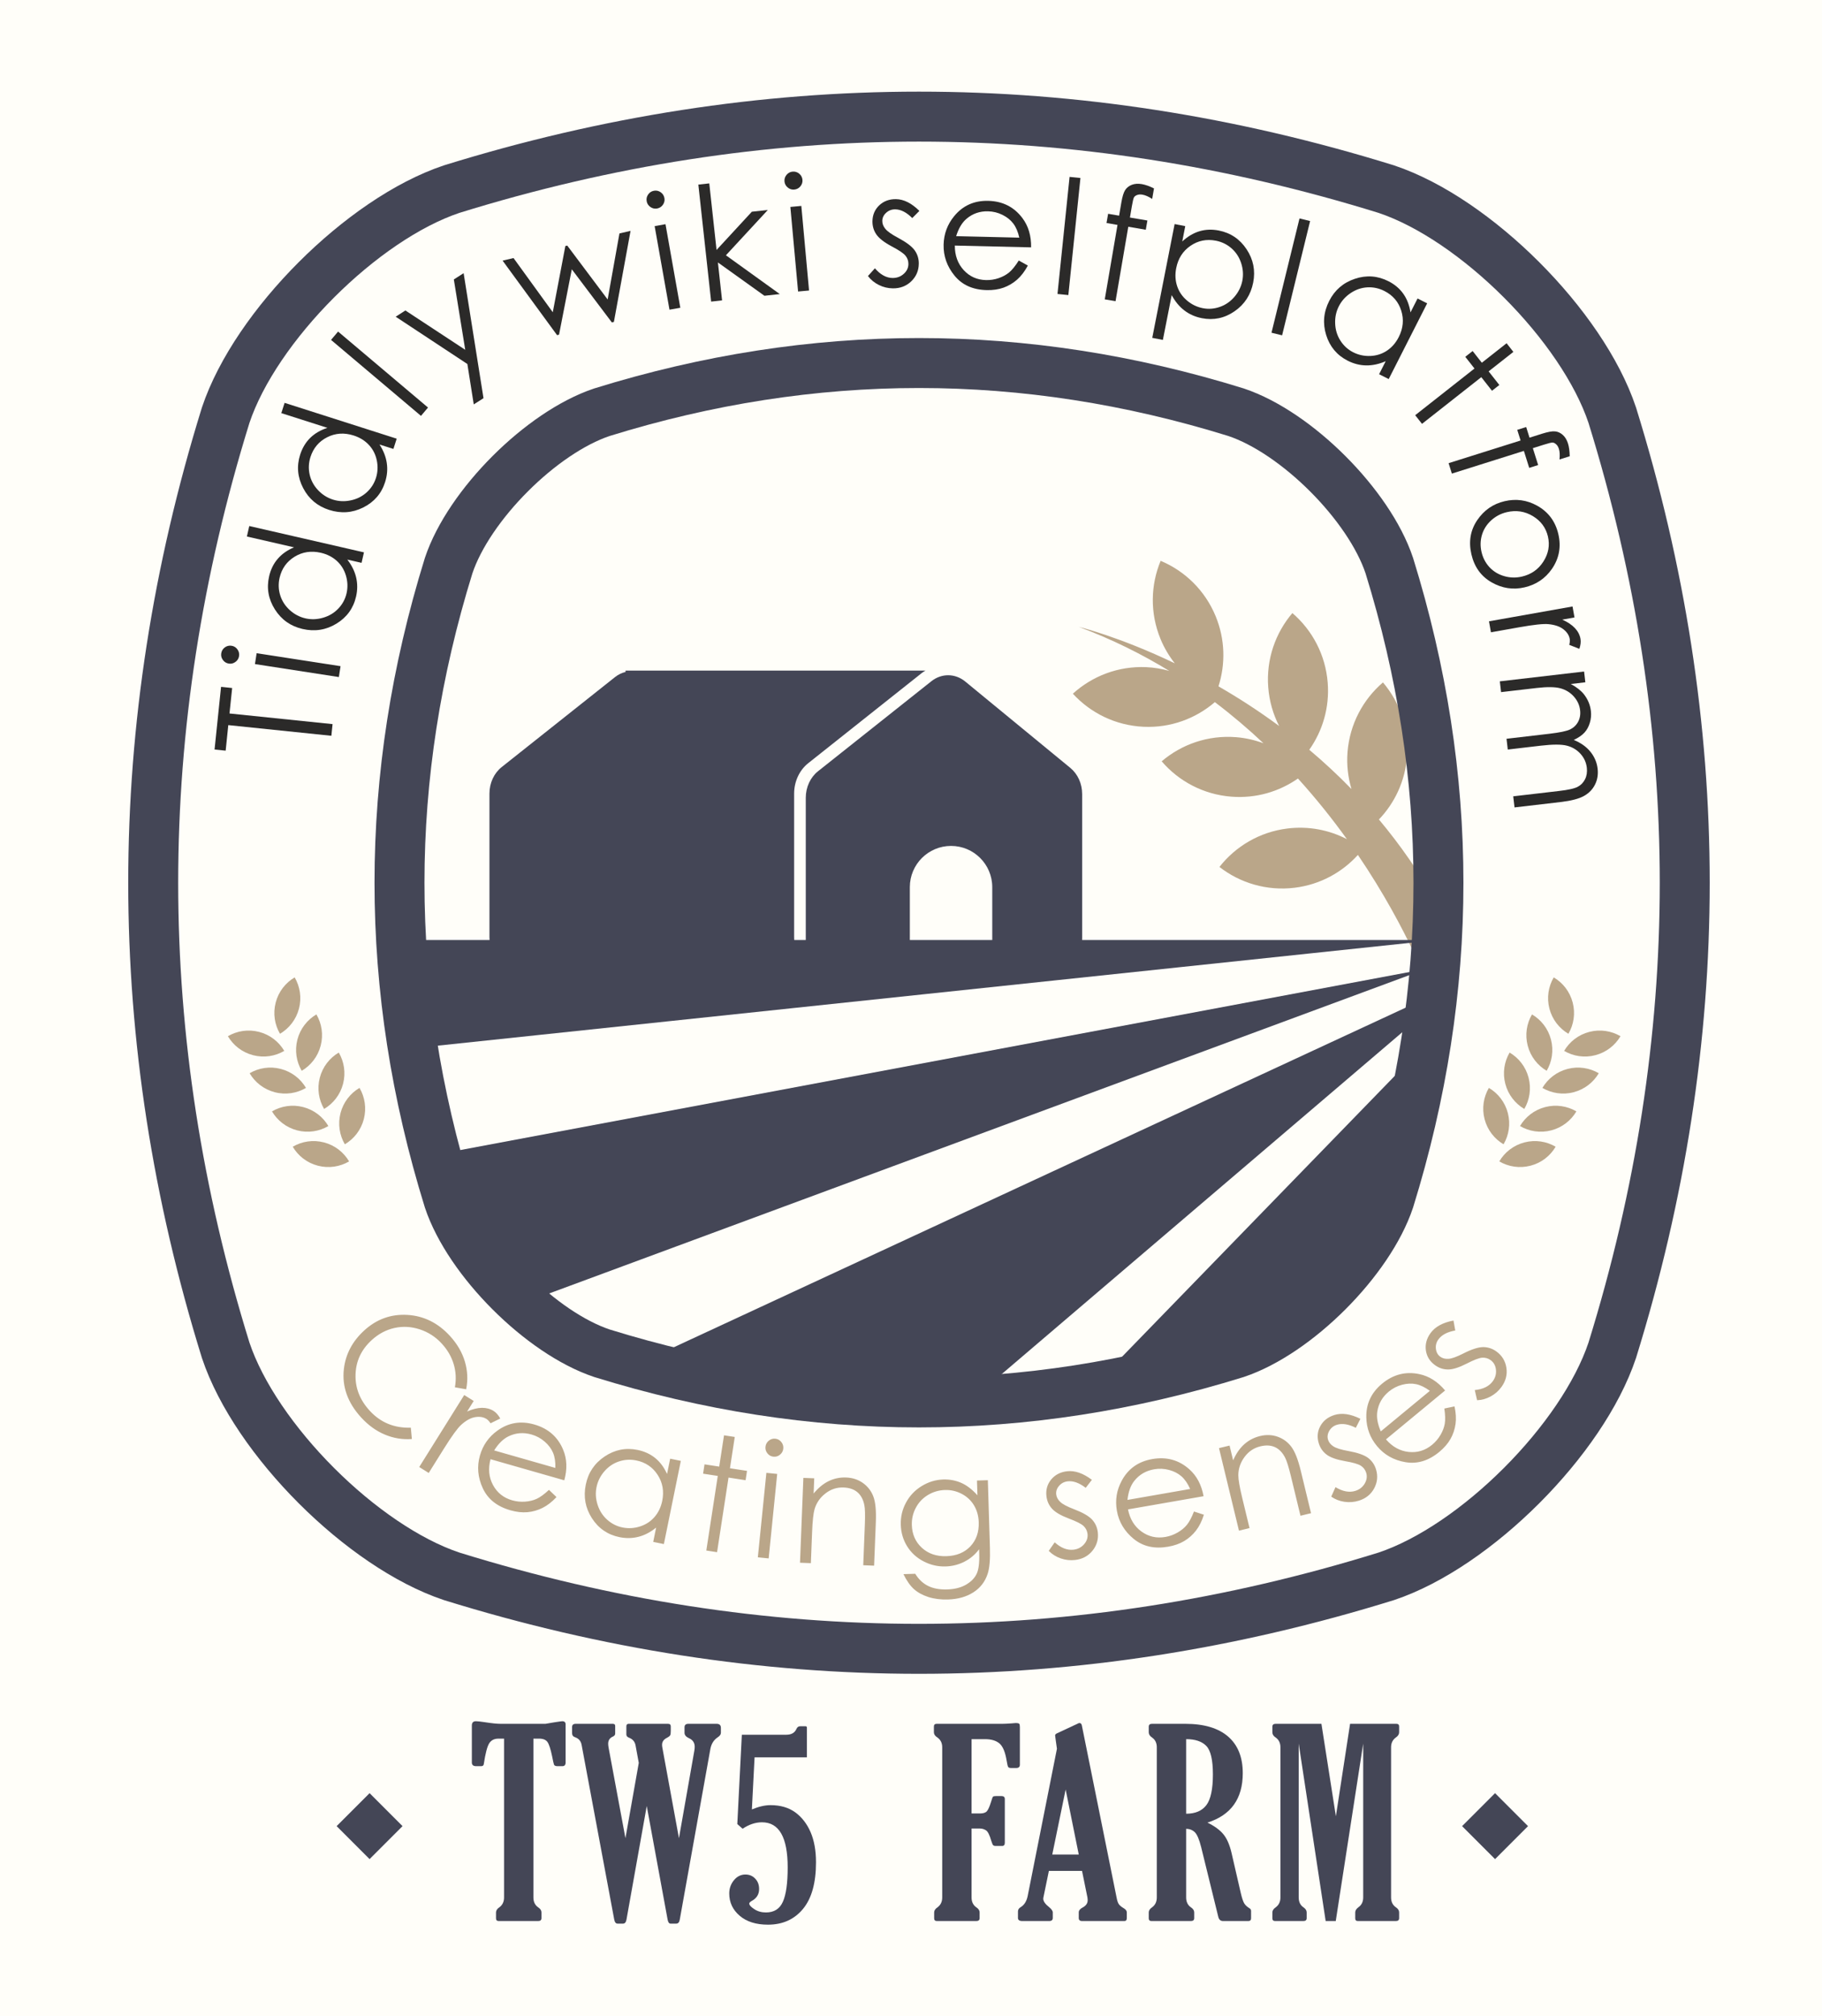 <?xml version="1.0" encoding="UTF-8"?>
<!DOCTYPE svg PUBLIC "-//W3C//DTD SVG 1.1//EN" "http://www.w3.org/Graphics/SVG/1.1/DTD/svg11.dtd">
<!-- Creator: CorelDRAW 2017 -->
<svg xmlns="http://www.w3.org/2000/svg" xml:space="preserve" width="100%" height="100%" version="1.1" style="shape-rendering:geometricPrecision; text-rendering:geometricPrecision; image-rendering:optimizeQuality; fill-rule:evenodd; clip-rule:evenodd"
viewBox="0 0 6434.38 7117.61"
 xmlns:xlink="http://www.w3.org/1999/xlink">
 <defs>
  <style type="text/css">
   <![CDATA[
    .str0 {stroke:#444656;stroke-width:176.39;stroke-miterlimit:10}
    .fil3 {fill:none;fill-rule:nonzero}
    .fil4 {fill:#2B2A29;fill-rule:nonzero}
    .fil0 {fill:#FFFEF9;fill-rule:nonzero}
    .fil2 {fill:#BAA689;fill-rule:nonzero}
    .fil1 {fill:#444656;fill-rule:nonzero}
   ]]>
  </style>
 </defs>
 <g id="Layer_x0020_1">
  <polygon class="fil0" points="-0,7117.61 6434.38,7117.61 6434.38,0 -0,0 "/>
  <path class="fil1" d="M1883.74 6137.32l0 560.73c0,15.44 5.66,27.06 16.82,34.85 7.79,5.05 11.61,11.01 11.61,17.89l0 20.18c0,6.88 -3.82,10.24 -11.61,10.24l-139.12 0c-6.57,0 -9.78,-3.21 -9.78,-9.48l0 -20.94c0,-6.57 3.82,-12.54 11.62,-17.89 11.16,-8.1 16.81,-19.72 16.81,-34.85l0 -560.73 -19.72 0c-14.82,0 -25.68,5.5 -32.71,16.51 -7.03,11.16 -13.45,35.47 -19.11,73.07 -0.61,5.05 -3.67,7.65 -9.48,7.65l-17.42 0c-10.25,0 -15.29,-4.28 -15.29,-13l0 -130.4c0,-10.24 4.74,-15.28 14.37,-15.28 5.96,0 16.51,1.22 31.8,3.51 24.46,3.83 42.8,5.66 55.34,5.66l158.52 0c7.95,-1.22 17.89,-2.9 29.51,-5.04 17.88,-2.76 27.66,-4.13 29.5,-4.13 8.1,0 12.08,3.67 12.08,11.16l0 134.52c0,8.72 -3.83,13 -11.62,13l-17.12 0c-6.88,0 -11.01,-1.99 -12.39,-5.81 -1.37,-3.98 -3.51,-13.61 -6.57,-29.2 -5.35,-25.68 -10.85,-42.5 -16.36,-50.29 -5.65,-7.95 -15.59,-11.93 -29.65,-11.93l-20.03 0z"/>
  <path id="1" class="fil1" d="M2619.81 6123.56l157.15 0c17.89,0 29.81,-6.88 35.77,-20.63 2.75,-6.27 7.19,-9.33 13.45,-9.33l18.04 0c3.52,0 5.35,1.53 5.35,4.89l0 104.87 -184.82 0 -9.47 183.9c24.15,-10.09 46.16,-15.13 65.88,-15.13 35.01,0 64.05,8.56 87.44,25.53 23.24,17.12 41.28,40.36 53.97,69.71 12.69,29.5 19.11,64.97 19.11,106.55 0,72.61 -15.29,127.49 -45.87,164.49 -30.72,37.14 -72,55.64 -123.82,55.64 -41.89,0 -75.06,-10.39 -99.67,-31.34 -24.61,-20.94 -37,-47.23 -37,-78.88 0,-17.73 5.51,-33.17 16.51,-46.62 11.01,-13.46 24.62,-20.18 40.67,-20.18 13.76,0 25.22,4.74 34.39,14.37 9.33,9.63 13.91,21.86 13.91,36.84 0,18.65 -8.71,32.71 -26.29,42.19 -5.66,3.36 -8.56,6.42 -8.56,9.02 0,5.5 5.96,12.08 17.89,19.87 11.77,7.8 25.53,11.62 41.12,11.62 28.58,0 48.61,-12.53 59.77,-37.76 11.31,-25.22 16.97,-65.58 16.97,-121.38 0,-106.09 -30.27,-159.13 -90.81,-159.13 -23.08,0 -45.86,7.64 -68.33,22.77l-18.8 -16.51 16.05 -315.37z"/>
  <path id="2" class="fil1" d="M3431.09 6139.16l0 262.32 29.65 0c11.62,0 19.72,-2.6 24.31,-7.8 4.58,-5.19 9.32,-15.59 14.22,-31.33 3.51,-11.62 5.96,-18.2 7.33,-19.88 1.38,-1.68 4.89,-2.44 10.55,-2.44l19.72 0c7.8,0 11.62,3.51 11.62,10.7l0 154.24c0,7.49 -3.21,11.16 -9.48,11.16l-21.86 0c-5.04,0 -8.41,-0.91 -10.09,-2.9 -1.68,-1.99 -3.82,-7.19 -6.57,-15.75 -5.66,-19.87 -11.77,-32.1 -18.35,-36.38 -6.57,-4.28 -13.75,-6.42 -21.4,-6.42l-29.65 0 0 243.22c0,15.59 5.65,27.21 16.81,35 7.8,5.05 11.62,11.01 11.62,17.89l0 20.18c0,6.88 -3.82,10.24 -11.62,10.24l-139.11 0c-6.57,0 -9.78,-3.21 -9.78,-9.48l0 -20.94c0,-6.57 3.82,-12.54 11.61,-17.89 11.16,-8.1 16.82,-19.72 16.82,-35l0 -530c0,-15.29 -5.81,-26.91 -17.58,-35.01 -7.8,-5.05 -11.77,-11.01 -11.77,-17.89l0 -20.18c0,-6.57 3.21,-9.78 9.78,-9.78l231.6 0c6.88,0 17.73,-0.46 32.71,-1.53 8.11,-0.76 12.85,-1.22 14.37,-1.22 7.04,0 11.47,0.92 12.85,2.6 1.52,1.83 2.29,5.65 2.29,11.62l0 132.84c0,7.8 -4.28,11.62 -13,11.62l-17.58 0c-5.35,0 -8.86,-1.07 -10.54,-3.37 -1.69,-2.14 -3.52,-9.63 -5.51,-22.16 -4.89,-29.96 -13.14,-50.3 -24.92,-60.69 -11.92,-10.4 -29.19,-15.59 -51.97,-15.59l-47.08 0z"/>
  <path id="3" class="fil1" d="M3732.56 6173.09l-4.28 -30.42c-1.53,-9.78 -2.14,-15.28 -2.14,-16.51 0,-3.06 2.14,-5.5 6.72,-7.64l75.52 -35.31c1.22,-0.62 2.45,-0.92 3.98,-0.92 4.12,0 6.88,2.75 8.1,8.1l122.6 607.05c1.99,11.16 4.59,18.95 7.8,23.84 3.05,4.74 9.17,9.79 18.19,15.14 6.88,4.13 10.24,9.02 10.24,14.37l0 19.72c0,7.18 -2.75,10.7 -8.41,10.7l-149.2 0c-8.1,0 -12.08,-3.52 -12.08,-10.7l0 -19.72c0,-6.88 4.74,-12.69 14.22,-17.58 11.47,-6.27 17.28,-14.68 17.28,-25.38 0,-3.05 -0.31,-6.57 -0.92,-10.39l-18.96 -93.25 -117.1 0 -18.49 89.73c-0.92,3.98 -1.38,6.73 -1.38,8.56 0,8.87 6.88,18.8 20.49,29.51 8.71,7.18 13.14,13.45 13.14,18.8l0 19.72c0,7.18 -4.28,10.7 -12.99,10.7l-94.17 0c-10.55,0 -15.75,-3.52 -15.75,-10.7l0 -23.39c0,-6.27 3.37,-11.31 9.94,-15.13 12.23,-7.49 20.18,-20.18 24.15,-38.07l103.5 -520.83zm30.72 143.85l-47.23 229.46 93.55 0 -46.32 -229.46z"/>
  <path id="4" class="fil1" d="M4188.88 6455.6l0 242.45c0,15.44 5.65,27.06 16.81,34.85 7.8,5.05 11.62,11.01 11.62,17.89l0 20.18c0,6.88 -3.82,10.24 -11.62,10.24l-139.11 0c-6.57,0 -9.78,-3.21 -9.78,-9.48l0 -20.94c0,-6.57 3.82,-12.54 11.61,-17.89 11.16,-8.1 16.82,-19.72 16.82,-35l0 -530c0,-15.29 -5.66,-26.76 -16.82,-34.55 -7.79,-5.05 -11.61,-11.16 -11.61,-18.35l0 -19.72c0,-6.88 3.82,-10.24 11.61,-10.24l117.25 0c66.2,0 116.64,14.98 151.19,44.79 34.7,29.96 51.98,73.07 51.98,129.48 0,90.04 -41.58,148.13 -124.74,174.43 24.46,11.92 42.95,25.37 55.64,40.35 12.69,14.99 22.47,37.15 29.35,66.2l32.72 142.01c4.28,18.19 8.4,30.42 12.38,36.84 3.97,6.43 10.7,12.54 20.03,18.2 2.59,1.83 3.97,4.58 3.97,8.56l0 25.53c0,6.57 -3.21,9.78 -9.78,9.78l-89.28 0c-8.71,0 -14.22,-4.89 -16.66,-14.52l-60.54 -246.28c-6.73,-26.9 -14.06,-44.33 -22.17,-52.43 -8.1,-7.95 -18.34,-12.08 -30.87,-12.38zm0 -316.44l0 263.24c32.4,0 56.25,-10.24 71.54,-30.58 15.29,-20.33 22.93,-56.4 22.93,-108.38 0,-50.91 -7.8,-84.23 -23.24,-100.28 -15.44,-16.05 -39.13,-24 -71.23,-24z"/>
  <path id="5" class="fil1" d="M4521.82 6697.9l0 -530c0,-15.29 -5.66,-26.76 -16.82,-34.55 -7.79,-5.05 -11.61,-11.16 -11.61,-18.35l0 -19.72c0,-6.88 3.82,-10.24 11.61,-10.24l161.59 0 51.06 326.38 50.14 -326.38 163.42 0c6.57,0 9.78,3.06 9.78,9.33l0 20.63c0,6.88 -3.82,13 -11.62,18.35 -11.16,8.1 -16.81,19.56 -16.81,34.55l0 530c0,15.59 5.8,27.21 17.27,35 7.49,5.05 11.16,11.01 11.16,17.89l0 20.18c0,6.88 -3.82,10.24 -11.62,10.24l-134.07 0c-6.26,0 -9.32,-3.21 -9.32,-9.48l0 -20.94c0,-6.57 3.67,-12.54 11.01,-18.04 11.46,-7.95 17.12,-19.57 17.12,-34.85l0 -543 -96.92 626.31 -35.62 0 -95.24 -626.31 0 543c0,15.44 5.5,27.21 16.66,34.85 7.65,5.2 11.47,11.16 11.47,18.04l0 20.18c0,6.88 -3.82,10.24 -11.62,10.24l-99.67 0c-6.57,0 -9.78,-3.21 -9.78,-9.48l0 -20.94c0,-6.57 3.82,-12.54 11.61,-17.89 11.16,-8.1 16.82,-19.72 16.82,-35z"/>
  <path id="6" class="fil1" d="M2397.69 6488.77l54.27 -308.34c0.92,-4.89 1.38,-9.63 1.38,-14.37 0,-14.37 -6.88,-24.46 -20.49,-30.42 -10.24,-4.74 -15.44,-11.01 -15.44,-18.8l0 -19.72c0,-8.11 4.59,-12.08 13.76,-12.08l99.52 0c10.09,0 15.13,4.74 15.13,14.37l0 17.43c0,5.65 -3.82,11 -11.61,16.05 -13.76,9.32 -22.17,22.93 -25.53,40.81l-108.08 602.31c-1.53,9.63 -5.81,14.37 -12.69,14.37l-19.87 0c-5.2,0 -8.56,-4.74 -10.4,-14.37l-73.68 -400.82 -71.55 400.82c-1.83,9.63 -5.8,14.37 -12.23,14.37l-19.26 0c-5.96,0 -9.93,-4.74 -11.77,-14.37l-114.96 -615.3c-2.29,-14.37 -10.09,-23.69 -23.23,-28.28 -7.19,-2.29 -10.7,-7.19 -10.7,-14.68l0 -21.09c0,-7.8 4.28,-11.62 12.99,-11.62l130.7 0c5.66,0 8.57,2.45 8.57,7.18l0 27.22c0,4.89 -2.91,8.4 -8.57,10.85 -10.7,4.74 -16.2,13.15 -16.2,25.07 0,3.52 0.46,7.95 1.38,13.3l59.62 320.11 47.08 -265.84 -11.47 -62.22c-2.44,-12.84 -10.24,-21.86 -23.54,-26.9 -5.96,-2.45 -8.86,-6.12 -8.86,-11.16l0 -28.59c0,-5.96 2.75,-9.02 8.1,-9.02l138.96 0c6.57,0 9.78,3.06 9.78,9.02l0 16.05c0,7.49 -0.61,12.54 -1.99,15.29 -1.37,2.6 -5.35,5.81 -12.07,9.32 -11.01,5.66 -16.67,13.76 -16.67,24.16 0,3.05 0.31,6.26 0.92,9.78l58.7 320.11z"/>
  <path class="fil2" d="M5073.54 3188.91c-60.93,-110.06 -130.21,-208.17 -203.87,-296.19 55.59,-58.07 92.32,-134.9 99.16,-221.3 7.83,-99.2 -25.19,-192.19 -84.91,-262.5 -70.03,60.04 -117.27,146.69 -125.13,245.89 -3.57,45.37 1.76,89.32 13.9,130.49 -48.76,-50.13 -98.68,-96.31 -149.02,-138.64 46.96,-66.46 71.93,-148.98 65.13,-236.43 -7.73,-99.24 -54.86,-185.95 -124.78,-246.1 -59.8,70.24 -92.96,163.19 -85.23,262.47 3.81,48.96 17.28,94.86 38.34,136.06 -72.95,-53.83 -145.13,-100.19 -214.13,-139.87 25.01,-78.25 23.85,-165.35 -9.84,-247.3 -37.86,-92.04 -109.33,-160.09 -194.38,-195.79 -35.35,85.19 -38.32,183.87 -0.43,275.9 12.98,31.65 30.2,60.22 50.34,85.87 -196.85,-94.4 -338.8,-128.59 -338.8,-128.59 115.64,43.01 221.89,95.89 319.4,155.4 -25.93,-7.23 -52.88,-11.96 -80.93,-13.23 -99.44,-4.48 -191.27,31.68 -259.54,93.74 62.41,67.94 150.61,112.21 250.02,116.73 95.67,4.3 184.08,-29.25 251.42,-87.03 61.32,46.46 118.57,95.14 171.66,145.24 -30.55,-11.26 -63,-18.88 -97.04,-21.52 -99.24,-7.73 -192.2,25.43 -262.44,85.23 60.12,69.96 146.87,117.09 246.1,124.81 86.86,6.78 168.95,-17.81 235.16,-64.13 64.91,71.61 122.42,143.9 172.86,214.1 -62.44,-32.28 -134.83,-46.85 -209.9,-37.61 -98.78,12.17 -183.3,63.15 -240.24,135.72 72.88,56.58 167.22,85.51 265.99,73.37 89.4,-11.04 166.9,-54.04 223.03,-115.85 183.87,270.86 261.55,496.01 261.55,496.01l16.55 -324.95z"/>
  <path class="fil1" d="M2809.62 3344.74c-3.11,-11.72 -5.15,-23.89 -5.15,-36.34l0 -507.12c0,-42.4 18.59,-82.51 49.78,-107.24l400.57 -317.93c4.27,-3.38 8.79,-6.17 13.3,-8.89l-1058.96 0 0 4.7c-13.02,3.24 -25.69,9.03 -37.01,18.02l-400.54 317.89c-27.06,21.48 -43.11,56.3 -43.11,93.45l0 507.12c0,12.77 2.29,24.84 5.75,36.34l1075.37 0z"/>
  <path class="fil1" d="M3779.86 2710.69l-371.12 -304.94c-35.45,-29.14 -83.57,-29.6 -119.48,-1.1l-400.51 317.89c-27.06,21.49 -43.15,56.3 -43.15,93.42l0 507.15c0,7.41 0.74,14.61 1.98,21.63l365.51 0 0 -213.15c0,-80.37 65.16,-145.52 145.52,-145.52 80.36,0 145.52,65.15 145.52,145.52l0 213.15 313.27 0c2.47,-9.92 4.23,-20.15 4.23,-30.94l0 -510.79c0,-36.48 -15.48,-70.73 -41.77,-92.32z"/>
  <path class="fil1" d="M1538.95 4075.9c14.11,53.24 29,106.47 45.51,159.74 40.88,122.2 141.78,257.78 260.63,365.09l3192.18 -1180.78 -3498.32 655.95z"/>
  <path class="fil1" d="M5056.99 3513.86l-2803.17 1300.27c390.81,107.35 781.58,150.91 1172.38,131.3l1700.71 -1450.76c0.07,-0.71 -69.99,19.82 -69.92,19.19z"/>
  <path class="fil1" d="M5073.54 3318.28l-3656.37 0c7.13,127.31 21.31,254.7 41.77,382.06l3614.6 -382.06z"/>
  <path class="fil1" d="M5063.41 3451.38c1.13,-12.28 2.22,-24.62 3.25,-36.9l-26.74 4.97 23.49 31.93z"/>
  <path class="fil1" d="M3856.7 4898.12c169.44,-28.68 338.88,-68.68 508.28,-121.21 214.03,-71.65 469.65,-327.24 541.27,-541.27 56.8,-183.16 99.13,-366.29 127.84,-549.45l-1177.39 1211.93z"/>
  <path class="fil2" d="M5257.97 3840.25c-18.73,32.14 -25.33,71.36 -15.21,110.24 10.09,38.84 34.96,69.92 67.03,88.83 18.73,-32.14 25.29,-71.37 15.17,-110.24 -10.09,-38.84 -34.96,-69.92 -66.99,-88.83z"/>
  <path class="fil2" d="M5331.2 3715.51c-18.76,32.13 -25.33,71.36 -15.24,110.24 10.13,38.84 35.04,69.92 67.07,88.83 18.73,-32.14 25.33,-71.37 15.17,-110.25 -10.09,-38.84 -34.96,-69.92 -67,-88.82z"/>
  <path class="fil2" d="M5410.23 3580.85c-18.74,32.14 -25.33,71.4 -15.17,110.21 10.09,38.87 34.96,69.95 66.99,88.86 18.77,-32.14 25.33,-71.4 15.2,-110.24 -10.09,-38.84 -34.99,-69.92 -67.02,-88.83z"/>
  <path class="fil2" d="M5486.96 3450.15c-18.74,32.1 -25.33,71.4 -15.21,110.24 10.09,38.84 35,69.92 67.03,88.83 18.73,-32.1 25.33,-71.4 15.17,-110.21 -10.09,-38.88 -34.96,-69.96 -66.99,-88.86z"/>
  <path class="fil2" d="M5493.76 4047.93c-18.9,32.03 -49.98,56.9 -88.83,66.99 -38.84,10.09 -78.1,3.56 -110.2,-15.2 18.87,-32.04 49.99,-56.91 88.79,-67.03 38.88,-10.09 78.14,-3.57 110.24,15.24z"/>
  <path class="fil2" d="M5567.04 3923.15c-18.95,32.07 -49.99,56.9 -88.87,67.03 -38.87,10.09 -78.1,3.53 -110.24,-15.24 18.91,-32.03 49.99,-56.87 88.86,-66.99 38.84,-10.09 78.07,-3.57 110.25,15.2z"/>
  <path class="fil2" d="M5646.06 3788.49c-18.91,32.04 -49.99,56.91 -88.87,67.03 -38.8,10.13 -78.1,3.53 -110.2,-15.2 18.87,-32.03 49.98,-56.91 88.83,-67.03 38.84,-10.12 78.14,-3.56 110.24,15.2z"/>
  <path class="fil2" d="M5722.79 3657.79c-18.95,32.03 -49.99,56.9 -88.87,66.99 -38.84,10.16 -78.1,3.6 -110.2,-15.17 18.87,-32.03 49.98,-56.93 88.82,-67.02 38.85,-10.13 78.11,-3.53 110.25,15.2z"/>
  <path class="fil2" d="M1269.6 3840.25c18.74,32.14 25.33,71.36 15.21,110.24 -10.09,38.84 -34.96,69.92 -67.03,88.83 -18.77,-32.14 -25.29,-71.37 -15.2,-110.24 10.12,-38.84 34.99,-69.92 67.02,-88.83z"/>
  <path class="fil2" d="M1196.37 3715.51c18.73,32.13 25.33,71.36 15.2,110.24 -10.09,38.84 -34.99,69.92 -67.03,88.83 -18.73,-32.14 -25.33,-71.37 -15.17,-110.25 10.09,-38.84 34.96,-69.92 67,-88.82z"/>
  <path class="fil2" d="M1117.34 3580.85c18.74,32.14 25.3,71.4 15.17,110.21 -10.09,38.87 -34.96,69.95 -66.99,88.86 -18.77,-32.14 -25.33,-71.4 -15.24,-110.24 10.13,-38.84 35.03,-69.92 67.06,-88.83z"/>
  <path class="fil2" d="M1040.62 3450.15c18.73,32.1 25.32,71.4 15.2,110.24 -10.12,38.84 -35,69.92 -67.03,88.83 -18.77,-32.1 -25.33,-71.4 -15.17,-110.21 10.09,-38.88 34.96,-69.96 67,-88.86z"/>
  <path class="fil2" d="M1033.81 4047.93c18.91,32.03 49.99,56.9 88.79,66.99 38.88,10.09 78.14,3.56 110.24,-15.2 -18.91,-32.04 -49.98,-56.91 -88.83,-67.03 -38.84,-10.09 -78.1,-3.57 -110.2,15.24z"/>
  <path class="fil2" d="M960.53 3923.15c18.95,32.07 49.99,56.9 88.87,67.03 38.84,10.09 78.1,3.53 110.21,-15.24 -18.88,-32.03 -49.99,-56.87 -88.83,-66.99 -38.84,-10.09 -78.07,-3.57 -110.25,15.2z"/>
  <path class="fil2" d="M881.51 3788.49c18.88,32.04 49.99,56.91 88.83,67.03 38.84,10.13 78.14,3.53 110.24,-15.2 -18.9,-32.03 -49.98,-56.91 -88.86,-67.03 -38.81,-10.12 -78.1,-3.56 -110.21,15.2z"/>
  <path class="fil2" d="M804.78 3657.79c18.95,32.03 49.99,56.9 88.83,66.99 38.88,10.16 78.14,3.6 110.25,-15.17 -18.91,-32.03 -49.99,-56.93 -88.87,-67.02 -38.8,-10.13 -78.07,-3.53 -110.21,15.2z"/>
  <path class="fil3 str0" d="M5693.68 1465.52c341.28,1100.35 341.28,2200.63 0,3300.98 -105.55,315.49 -482.31,692.29 -797.87,797.87 -1100.28,341.29 -2200.63,341.29 -3300.91,0 -315.52,-105.58 -692.29,-482.38 -797.88,-797.87 -341.28,-1100.35 -341.28,-2200.63 0,-3300.98 105.59,-315.49 482.36,-692.29 797.88,-797.87 1100.28,-341.28 2200.63,-341.28 3300.91,0 315.56,105.58 692.32,482.38 797.87,797.87z"/>
  <path class="fil3 str0" d="M4906.25 1996.38c231.53,746.41 231.53,1492.85 0,2239.26 -71.62,214.03 -327.24,469.62 -541.27,541.27 -746.41,231.49 -1492.85,231.49 -2239.26,0 -214.06,-71.65 -469.65,-327.24 -541.26,-541.27 -231.53,-746.41 -231.53,-1492.85 0,-2239.26 71.65,-214.03 327.23,-469.61 541.26,-541.26 746.41,-231.5 1492.85,-231.5 2239.26,0 214.03,71.65 469.65,327.23 541.27,541.26z"/>
  <polygon class="fil1" points="5279.77,6329.79 5163.35,6446.21 5279.77,6562.63 5396.19,6446.21 "/>
  <polygon class="fil1" points="1188.75,6446.21 1305.16,6562.63 1421.58,6446.21 1305.16,6329.79 "/>
  <path class="fil2" d="M1646.21 4904.11l-39.71 -7.01c5.04,-28.47 3.57,-55.83 -4.4,-82.09 -7.91,-26.18 -21.83,-50.16 -41.85,-72 -21.79,-23.79 -47.76,-40.57 -77.82,-50.42 -30.07,-9.83 -59.83,-11.41 -89.34,-4.92 -29.51,6.5 -56.43,20.84 -80.51,42.89 -36.49,33.41 -55.5,73.79 -56.98,121.07 -1.54,47.33 15.1,90.01 49.98,128.1 38.32,41.83 86.71,61.8 145.25,59.96l3.71 39.99c-32.61,2.43 -64.34,-2.69 -95.08,-15.49 -30.72,-12.81 -58.73,-32.94 -83.89,-60.41 -47.91,-52.3 -68.32,-109.53 -61.13,-171.61 6.16,-52.19 30.05,-97.41 71.6,-135.47 43.7,-40.03 94.56,-58.44 152.48,-55.11 58.04,3.35 108.17,28.12 150.48,74.31 25.55,27.89 43.14,58.08 52.76,90.6 9.56,32.59 11.06,65.14 4.45,97.61zm-6.8 20.31l33.5 20.95 -23.24 37.17c19.15,-8.44 36.46,-12.7 52.04,-12.95 15.52,-0.16 29.33,3.47 41.3,10.95 9.1,5.69 16.95,14.6 23.65,26.78l-34.24 16.77c-5.01,-7.24 -9.8,-12.35 -14.51,-15.29 -10.93,-6.84 -24.24,-8.95 -39.96,-6.36 -15.72,2.61 -32.18,11.73 -49.3,27.2 -13.1,11.9 -33.39,39.92 -60.92,83.95l-53.72 85.91 -33.5 -20.95 158.9 -254.13zm299.25 334.82l26.6 25.41c-16.02,17.03 -32.5,29.84 -49.49,38.28 -16.97,8.36 -34.76,13.46 -53.42,15.07 -18.75,1.59 -38.64,-0.67 -59.9,-6.75 -47.22,-13.5 -79.63,-39.38 -97.44,-77.74 -17.8,-38.35 -21.17,-76.89 -10.11,-115.6 10.42,-36.45 31.03,-65.78 61.7,-87.83 38.86,-28.14 82.32,-35.39 130.17,-21.71 49.29,14.09 83.39,43.99 102.17,89.58 13.39,32.2 14.71,67.99 3.82,107.44l-260.49 -74.45c-8.81,33.58 -5.86,63.98 8.78,91.15 14.71,27.3 37.35,45.31 67.83,54.01 14.74,4.21 29.85,5.79 45.22,4.71 15.38,-1.08 29.14,-4.39 41.3,-10 12.18,-5.62 26.62,-16.08 43.26,-31.57zm22.55 -77.51c0.69,-21.22 -2.05,-39.03 -8.16,-53.59 -6.2,-14.59 -16.06,-27.68 -29.64,-39.39 -13.58,-11.71 -29.01,-20.04 -46.18,-24.95 -28.49,-8.14 -55.5,-6.07 -81.14,6.27 -18.82,9 -35.69,25.6 -50.96,49.9l216.08 61.76zm443.12 -24.88l-59.86 293.67 -37.62 -7.67 10.3 -50.51c-19.78,16.03 -40.43,26.9 -62.1,32.46 -21.6,5.59 -44.14,5.99 -67.46,1.24 -41.48,-8.46 -73.9,-30.72 -97.19,-66.76 -23.26,-36.14 -30.48,-75.62 -21.68,-118.76 8.58,-42.13 30.79,-75.23 66.58,-99.14 35.69,-23.93 74.42,-31.69 116.19,-23.18 24.05,4.91 44.77,14.42 62.25,28.54 17.38,14.1 31.4,32.9 41.96,56.46l11.01 -54.02 37.62 7.67zm-157.34 -1.54c-21.01,-4.28 -41.52,-3.08 -61.32,3.63 -19.87,6.6 -36.92,18.2 -51.23,34.69 -14.3,16.47 -23.58,35.13 -27.82,55.96 -4.19,20.56 -2.96,41.35 3.81,62.31 6.77,20.96 17.97,38.51 33.73,52.57 15.74,14.16 33.84,23.32 54.31,27.49 20.55,4.19 41.24,3.03 61.8,-3.63 20.65,-6.64 37.7,-17.76 51.28,-33.52 13.56,-15.67 22.62,-34.65 27.15,-56.87 6.89,-33.82 1.51,-64.39 -16.25,-91.73 -17.67,-27.31 -42.83,-44.24 -75.46,-50.9zm309.89 -88.68l37.93 5.83 -16.98 110.46 60.25 9.27 -5.06 32.91 -60.25 -9.26 -40.49 263.31 -37.94 -5.83 40.49 -263.32 -51.88 -7.97 5.06 -32.92 51.88 7.98 16.99 -110.46zm180.98 11.96c8.7,0.88 15.78,4.72 21.32,11.61 5.56,6.8 7.88,14.7 7,23.4 -0.87,8.61 -4.72,15.79 -11.52,21.34 -6.81,5.65 -14.52,7.99 -23.22,7.11 -8.61,-0.87 -15.6,-4.7 -21.14,-11.59 -5.56,-6.81 -7.88,-14.61 -7.01,-23.22 0.88,-8.7 4.73,-15.97 11.53,-21.53 6.81,-5.64 14.43,-7.99 23.04,-7.12zm-31.39 120.5l38.19 3.86 -30.16 298.19 -38.19 -3.86 30.16 -298.19zm130.63 17.83l38.35 1.52 -2.13 53.68c16.32,-19.88 34.04,-34.52 53.14,-43.84 19.21,-9.32 39.8,-13.58 61.89,-12.7 22.46,0.89 42.17,7.32 59.1,19.38 16.94,12.07 29.21,27.9 36.72,47.5 7.51,19.49 10.46,49.64 8.84,90.35l-6.11 153.97 -38.35 -1.52 5.66 -142.69c1.37,-34.4 0.77,-57.5 -1.68,-69.17 -3.92,-19.92 -11.97,-35.11 -24.26,-45.68 -12.3,-10.47 -28.64,-16.11 -49.04,-16.92 -23.4,-0.93 -44.67,5.95 -63.71,20.64 -19.12,14.58 -32.1,33.17 -38.83,55.68 -4.25,14.72 -7.21,41.71 -8.77,81.1l-4.35 109.69 -38.35 -1.52 11.88 -299.47zm613.12 9.33l38.36 -1.18 7.34 238.45c1.29,41.94 -1.43,72.8 -8.17,92.49 -9.22,27.76 -26.05,49.46 -50.61,65.08 -24.46,15.63 -54.23,23.98 -89.2,25.06 -25.67,0.79 -48.82,-2.17 -69.55,-8.78 -20.62,-6.71 -37.57,-15.97 -50.83,-27.9 -13.17,-11.83 -25.57,-29.51 -37.11,-52.78l41.75 -1.28c11.99,19.58 27.11,33.89 45.46,42.93 18.26,9.03 40.79,13.14 67.39,12.32 26.33,-0.81 48.37,-6.38 66.13,-16.62 17.84,-10.35 30.35,-22.97 37.61,-37.87 7.26,-15 10.38,-38.9 9.37,-71.91l-0.48 -15.42c-13.92,18.79 -31.25,33.44 -51.92,43.86 -20.57,10.51 -42.71,16.09 -66.22,16.81 -27.54,0.85 -53.61,-5.22 -78.29,-18.11 -24.68,-12.89 -43.96,-30.74 -57.93,-53.36 -13.96,-22.73 -21.33,-47.92 -22.18,-75.56 -0.86,-27.74 5.22,-53.71 18.3,-78.12 12.99,-24.3 31.5,-43.88 55.42,-58.54 23.93,-14.66 49.38,-22.42 76.37,-23.25 22.38,-0.69 43.49,3.28 63.14,11.81 19.65,8.51 38.83,23.17 57.45,43.97l-1.6 -52.1zm-112.96 33.41c-21.81,0.67 -41.96,6.57 -60.34,17.67 -18.39,11.11 -32.61,26.12 -42.67,45.07 -10.05,18.94 -14.79,39.23 -14.12,60.95 1.01,32.82 12.84,59.56 35.51,80.41 22.66,20.76 51.58,30.61 86.55,29.53 35.45,-1.09 63.61,-12.59 84.5,-34.51 20.87,-22.01 30.83,-50.26 29.76,-84.96 -0.69,-22.57 -6.3,-42.53 -16.71,-59.91 -10.42,-17.37 -24.95,-30.94 -43.42,-40.63 -18.47,-9.69 -38.18,-14.26 -59.06,-13.62zm518.74 -35.88l-21.81 28.22c-22.71,-17.51 -43.93,-25.16 -63.47,-22.95 -12.43,1.4 -22.62,6.72 -30.57,15.95 -7.97,9.14 -11.36,19.27 -10.13,30.2 1.09,9.63 5.78,18.48 14.04,26.33 8.31,8.16 24.91,16.89 49.65,26.31 30.07,11.48 51.03,23.59 62.86,36.07 11.56,12.72 18.37,27.76 20.33,45.05 2.76,24.49 -3.52,46.12 -18.8,65.08 -15.29,18.86 -35.82,29.79 -61.63,32.7 -17.2,1.94 -33.98,0.04 -50.52,-5.66 -16.46,-5.72 -30.53,-14.55 -42.29,-26.56l21.03 -30.11c22.03,19.85 44.12,28.53 66.08,26.05 15.33,-1.73 27.86,-8.16 37.59,-19.19 9.65,-11.03 13.76,-23.24 12.27,-36.52 -1.24,-10.93 -5.89,-20.26 -13.97,-28.05 -8.14,-7.6 -25.41,-16.35 -51.9,-26.24 -28.48,-10.79 -48.34,-22.38 -59.49,-34.75 -11.24,-12.36 -17.83,-27.15 -19.78,-44.43 -2.55,-22.53 3.1,-42.1 16.84,-58.8 13.84,-16.61 32.53,-26.3 56.18,-28.97 27.49,-3.1 56.64,6.97 87.49,30.27zm360.52 111.85l35 11.27c-6.99,22.32 -16.23,41.03 -27.85,56.04 -11.63,14.92 -25.42,27.26 -41.51,36.85 -16.18,9.6 -35.07,16.23 -56.86,20.03 -48.38,8.44 -88.82,-0.74 -121.57,-27.5 -32.74,-26.75 -52.57,-59.97 -59.49,-99.63 -6.51,-37.35 -0.74,-72.73 17.25,-105.94 22.71,-42.26 58.66,-67.72 107.68,-76.27 50.51,-8.81 94.23,3.24 131,36.08 26.1,23.14 42.88,54.78 50.28,95.03l-266.9 46.54c6.72,34.06 22.62,60.13 47.64,78.21 25.12,18.15 53.35,24.49 84.58,19.05 15.1,-2.64 29.38,-7.81 42.75,-15.48 13.37,-7.68 24.32,-16.65 32.82,-27.02 8.51,-10.36 16.94,-26.06 25.18,-47.26zm-13.5 -79.58c-8.63,-19.4 -18.86,-34.24 -30.71,-44.68 -11.94,-10.42 -26.51,-17.91 -43.84,-22.53 -17.32,-4.61 -34.84,-5.38 -52.45,-2.31 -29.18,5.09 -52.58,18.72 -70.28,41 -13.01,16.31 -20.96,38.6 -24.11,67.13l221.39 -38.61zm101.88 -144.2l37.3 -9.03 12.64 52.21c10.26,-23.58 23.29,-42.51 39.12,-56.7 15.92,-14.22 34.56,-23.95 56.05,-29.16 21.85,-5.28 42.57,-4.49 62.16,2.48 19.59,6.97 35.72,18.85 48.31,35.64 12.56,16.7 23.64,44.89 33.22,84.49l36.25 149.76 -37.31 9.03 -33.58 -138.79c-8.1,-33.46 -14.99,-55.51 -20.55,-66.07 -9.22,-18.1 -21.12,-30.5 -35.83,-37.3 -14.69,-6.71 -31.96,-7.66 -51.8,-2.86 -22.77,5.51 -41.34,17.95 -55.64,37.29 -14.4,19.25 -21.79,40.7 -22.11,64.19 -0.07,15.31 4.48,42.09 13.75,80.4l25.83 106.69 -37.3 9.03 -70.51 -291.3zm499.34 -103.49l-16.17 31.78c-25.57,-12.97 -47.85,-16.53 -66.63,-10.72 -11.95,3.69 -20.97,10.81 -27.07,21.36 -6.12,10.47 -7.57,21.06 -4.32,31.57 2.86,9.25 9.12,17.08 18.7,23.26 9.68,6.47 27.62,11.95 53.68,16.6 31.68,5.67 54.53,13.67 68.48,23.73 13.73,10.34 23.22,23.85 28.36,40.47 7.28,23.55 5.14,45.97 -6.34,67.44 -11.51,21.38 -29.65,35.95 -54.46,43.6 -16.54,5.11 -33.38,6.37 -50.69,3.85 -17.23,-2.55 -32.7,-8.59 -46.5,-18.21l15.05 -33.5c25.34,15.41 48.66,19.82 69.78,13.29 14.74,-4.55 25.85,-13.21 33.36,-25.86 7.42,-12.64 9.19,-25.4 5.25,-38.16 -3.25,-10.51 -9.56,-18.81 -18.95,-24.96 -9.42,-5.96 -28.01,-11.33 -55.88,-16.11 -29.99,-5.3 -51.66,-12.98 -64.92,-23.07 -13.35,-10.04 -22.58,-23.34 -27.72,-39.97 -6.7,-21.66 -4.79,-41.94 5.59,-60.9 10.51,-18.91 27.07,-31.91 49.81,-38.94 26.43,-8.16 56.94,-3.7 91.59,13.45zm296.41 -36.25l35.98 -7.54c4.99,22.85 6.22,43.68 3.56,62.47 -2.72,18.72 -8.59,36.28 -17.81,52.58 -9.31,16.35 -22.44,31.47 -39.48,45.55 -37.85,31.29 -77.55,43.35 -119.25,36.31 -41.69,-7.02 -75.37,-26.06 -101.02,-57.1 -24.15,-29.22 -36.66,-62.82 -37.47,-100.58 -1.2,-47.96 17.42,-87.89 55.79,-119.59 39.52,-32.67 83.47,-43.85 131.68,-33.53 34.13,7.19 64.38,26.36 90.74,57.68l-208.84 172.59c22.7,26.28 49.42,41.05 80.11,44.37 30.82,3.32 58.49,-5.14 82.93,-25.34 11.81,-9.76 21.66,-21.33 29.48,-34.62 7.81,-13.29 12.87,-26.5 15.13,-39.72 2.26,-13.22 1.81,-31.04 -1.53,-53.53zm-51.13 -62.46c-17.11,-12.59 -33.34,-20.41 -48.81,-23.61 -15.53,-3.15 -31.9,-2.44 -49.25,2.13 -17.33,4.57 -32.93,12.58 -46.71,23.96 -22.84,18.88 -36.42,42.31 -40.76,70.43 -3.23,20.61 0.9,43.92 12.29,70.26l173.24 -143.17zm83.49 -248.15l6.24 35.11c-28.21,5.06 -48.13,15.64 -59.62,31.59 -7.32,10.15 -10.22,21.27 -8.73,33.35 1.42,12.04 6.64,21.37 15.57,27.8 7.86,5.66 17.57,8.13 28.94,7.3 11.63,-0.68 29.23,-7.11 52.83,-19.1 28.7,-14.57 51.76,-21.95 68.95,-22.31 17.19,-0.03 32.91,5.02 47.02,15.19 20,14.41 31.81,33.59 35.58,57.64 3.7,24 -2,46.56 -17.18,67.63 -10.12,14.04 -22.8,25.19 -38.14,33.62 -15.29,8.34 -31.29,12.83 -48.09,13.47l-8.17 -35.81c29.5,-2.97 50.77,-13.5 63.69,-31.43 9.02,-12.52 12.67,-26.12 11.04,-40.75 -1.69,-14.55 -7.96,-25.8 -18.8,-33.61 -8.93,-6.43 -18.97,-9.25 -30.16,-8.51 -11.11,0.93 -29.19,7.84 -54.3,20.82 -27.13,13.84 -49.06,20.77 -65.71,20.71 -16.71,0.03 -32.09,-5.02 -46.2,-15.2 -18.4,-13.25 -29.1,-30.59 -32.24,-51.98 -3,-21.41 2.38,-41.76 16.29,-61.07 16.17,-22.44 43.21,-37.27 81.19,-44.46z"/>
  <polygon class="fil4" points="796.93,2649.8 757.73,2645.76 780.64,2424.57 819.85,2428.7 810.46,2518.57 1174.45,2556.12 1170.22,2597.3 806.21,2559.64 "/>
  <path id="1" class="fil4" d="M781.29 2306.21c1.29,-8.65 5.61,-15.63 12.65,-20.9 7.15,-5.19 15.14,-7.09 23.79,-5.8 8.56,1.31 15.45,5.52 20.63,12.67 5.29,7.13 7.18,15.03 5.88,23.78 -1.39,8.57 -5.61,15.44 -12.75,20.63 -7.04,5.19 -14.95,7.18 -23.51,5.88 -8.66,-1.39 -15.63,-5.61 -20.81,-12.75 -5.29,-7.14 -7.19,-14.95 -5.88,-23.51zm119.08 37.96l5.94 -38.39 296.33 45.78 -5.95 38.39 -296.32 -45.78z"/>
  <path id="2" class="fil4" d="M880.33 1856.88l404.96 92.94 -8.46 37.01 -50.24 -11.47c15.56,20.15 25.94,41.11 31.05,62.88 5.19,21.86 5.13,44.44 -0.22,67.64 -9.53,41.42 -32.62,73.23 -69.29,95.63 -36.76,22.4 -76.61,28.69 -119.53,18.77 -42.07,-9.63 -74.64,-32.63 -97.79,-69.02 -23.06,-36.39 -29.93,-75.39 -20.39,-116.9 5.54,-24.04 15.56,-44.58 30.28,-61.58 14.61,-17.12 33.9,-30.7 57.68,-40.69l-166.51 -38.2 8.46 -37.01zm107.02 182.83c-4.77,20.94 -4.08,41.46 2.17,61.55 6.25,20.08 17.41,37.47 33.67,52.27 16.17,14.7 34.72,24.53 55.48,29.29 20.56,4.67 41.45,3.88 62.67,-2.35 21.21,-6.24 39.17,-17.02 53.68,-32.44 14.6,-15.41 24.23,-33.31 28.9,-53.78 4.66,-20.57 3.97,-41.27 -2.17,-62.11 -6.15,-20.83 -16.93,-38.22 -32.35,-52.27 -15.52,-13.94 -34.26,-23.49 -56.52,-28.64 -33.81,-7.68 -64.7,-3.11 -92.49,13.99 -27.87,17.11 -45.55,41.91 -53.04,74.49z"/>
  <path id="3" class="fil4" d="M1005.1 1422.08l395.81 126.47 -11.58 36.16 -49.12 -15.61c13.81,21.34 22.44,43.12 25.7,65.33 3.35,22.14 1.35,44.61 -5.92,67.33 -12.83,40.48 -38.59,70.25 -76.99,89.51 -38.48,19.26 -78.67,22.14 -120.64,8.74 -41.13,-13.12 -71.75,-38.78 -91.67,-76.99 -20.03,-38.21 -23.57,-77.66 -10.64,-118.22 7.57,-23.48 19.33,-43.07 35.32,-58.88 16.08,-15.81 36.37,-27.65 60.88,-35.6l-162.74 -51.98 11.59 -36.26zm91.31 191.2c-6.51,20.47 -7.47,40.98 -2.98,61.51 4.5,20.53 14.28,38.83 29.15,54.82 14.96,16.08 32.58,27.36 52.87,33.88 20.09,6.41 41.06,7.38 62.72,2.88 21.66,-4.39 40.35,-13.69 56.14,-27.81 15.88,-14.22 26.89,-31.27 33.3,-51.18 6.42,-20.1 7.47,-40.79 3.07,-62.08 -4.39,-21.28 -13.7,-39.49 -27.92,-54.71 -14.21,-15.32 -32.21,-26.33 -53.9,-33.32 -33.06,-10.53 -64.21,-8.54 -93.36,6.16 -29.15,14.7 -48.85,38.02 -59.09,69.85z"/>
  <polygon id="4" class="fil4" points="1169.07,1199.84 1193.95,1170.43 1511.53,1438.63 1486.65,1468.03 "/>
  <polygon id="5" class="fil4" points="1397.35,1117.98 1431.65,1095.96 1642.98,1234.83 1602.71,986.42 1637.31,964.31 1707.46,1405.58 1673.05,1427.51 1650.51,1284.93 "/>
  <polygon id="6" class="fil4" points="1774.92,919.99 1813.55,910.96 1952.14,1102.19 1996.56,868.46 2003.26,866.91 2145.89,1057.14 2187.58,824.04 2226.78,814.93 2167.98,1136.33 2160.72,1138.06 2019.29,950.57 1974.23,1181.38 1967.25,1183.02 "/>
  <path id="7" class="fil4" d="M2309.3 673.39c8.75,-1.61 16.66,0.17 23.91,5.24 7.24,5.07 11.58,11.94 13.19,20.59 1.51,8.47 -0.26,16.37 -5.33,23.62 -5.08,7.25 -11.94,11.58 -20.6,13.19 -8.55,1.52 -16.36,-0.26 -23.61,-5.33 -7.25,-5.08 -11.59,-11.84 -13.1,-20.31 -1.61,-8.74 0.17,-16.65 5.24,-23.9 5.07,-7.25 11.84,-11.58 20.3,-13.1zm2.59 124.84l38.28 -6.83 52.37 295.05 -38.27 6.72 -52.38 -294.94z"/>
  <polygon id="8" class="fil4" points="2466.18,651.64 2504.77,647.36 2530.5,882.33 2655.14,747.36 2711.53,741.21 2563.59,901.16 2753.81,1038.1 2699.58,1044.06 2535.31,926.48 2549.99,1060.34 2511.4,1064.63 "/>
  <path id="9" class="fil4" d="M2799.06 605.83c8.84,-0.78 16.64,1.61 23.37,7.3 6.83,5.6 10.64,12.87 11.43,21.63 0.79,8.56 -1.71,16.26 -7.3,23.09 -5.69,6.73 -12.86,10.54 -21.62,11.33 -8.66,0.8 -16.37,-1.61 -23.09,-7.3 -6.84,-5.6 -10.65,-12.77 -11.44,-21.34 -0.78,-8.75 1.62,-16.54 7.31,-23.37 5.68,-6.74 12.76,-10.55 21.34,-11.34zm-7.89 124.7l38.7 -3.61 27.28 298.58 -38.69 3.52 -27.29 -298.49z"/>
  <path id="10" class="fil4" d="M3246.8 744.49l-25.14 25.29c-20.29,-20.27 -40.27,-30.45 -59.92,-30.78 -12.42,-0.15 -23.23,3.84 -32.23,12.05 -9.01,8.12 -13.59,17.73 -13.66,28.74 -0.16,9.68 3.36,18.99 10.63,27.9 7.27,9.11 22.54,19.88 45.81,32.22 28.47,15.26 47.79,29.87 57.9,43.76 9.92,14.08 14.77,29.78 14.54,47.28 -0.3,24.54 -9.17,45.27 -26.72,62.17 -17.44,16.79 -39.15,25.05 -65.02,24.75 -17.22,-0.23 -33.69,-4.13 -49.23,-11.89 -15.64,-7.76 -28.47,-18.26 -38.58,-31.58l24.56 -27.27c19.36,22.43 40.09,33.84 62.11,34.14 15.43,0.15 28.58,-4.59 39.56,-14.42 10.97,-9.72 16.49,-21.3 16.63,-34.76 0.16,-11 -3.26,-20.87 -10.34,-29.6 -7.08,-8.54 -23.11,-19.4 -48.08,-32.5 -26.76,-14.31 -44.96,-28.36 -54.5,-42.07 -9.54,-13.71 -14.2,-29.21 -14.07,-46.71 0.31,-22.76 8.35,-41.51 24,-56.43 15.77,-14.81 35.41,-22.12 59.11,-21.81 27.57,0.38 55.09,14.23 82.64,41.52z"/>
  <path id="11" class="fil4" d="M3597.77 919.62l32.09 17.78c-11.17,20.66 -23.86,37.3 -38.09,49.81 -14.32,12.5 -30.26,21.9 -47.81,28.21 -17.65,6.31 -37.39,9.16 -59.4,8.64 -48.93,-1.12 -86.66,-18.11 -113.48,-50.79 -26.72,-32.67 -39.64,-69.19 -38.75,-109.55 0.9,-38.02 13.4,-71.67 37.4,-100.79 30.45,-37.15 70.52,-55.08 120.01,-53.97 51.09,1.21 91.38,21.57 120.97,61 20.95,27.91 31.22,62.28 30.61,103.21l-269.37 -6.3c-0.07,34.8 10.35,63.71 31.28,86.55 20.93,22.83 47.24,34.52 78.86,35.28 15.15,0.38 30.09,-1.87 44.64,-6.85 14.46,-4.98 26.93,-11.82 37.23,-20.35 10.3,-8.63 21.59,-22.52 33.81,-41.88zm1.87 -80.73c-4.64,-20.67 -11.7,-37.27 -21.28,-49.83 -9.48,-12.55 -22.24,-22.72 -38.18,-30.62 -16.04,-7.9 -32.91,-12.13 -50.69,-12.5 -29.45,-0.76 -54.89,8.14 -76.42,26.51 -15.72,13.46 -27.93,33.75 -36.42,61.18l222.99 5.26z"/>
  <polygon id="12" class="fil4" points="3777.2,624.43 3815.56,628.37 3772.84,1041.63 3734.49,1037.69 "/>
  <path id="13" class="fil4" d="M4075.32 665.07l-6.42 37.13c-12.84,-8.35 -24.29,-13.31 -34.25,-15.05 -7.42,-1.27 -13.83,-0.83 -19.2,1.29 -5.47,2.14 -9.15,5.04 -11.05,8.79 -1.91,3.66 -4.32,13.9 -7.23,30.73l-6.81 39.94 61.66 10.5 -5.64 32.61 -61.84 -10.59 -45.01 262.78 -38.06 -6.51 45 -262.79 -38.81 -6.7 5.64 -32.52 38.81 6.61 7.87 -46.15c3.6,-21.15 8.11,-35.89 13.61,-44.32 5.41,-8.35 13.25,-14.51 23.52,-18.5 10.28,-3.9 22.05,-4.68 35.2,-2.44 12.32,2.14 26.68,7.11 43.01,15.19z"/>
  <path id="14" class="fil4" d="M4148.17 790.91l37.51 7.4 -10.57 54.09c18.95,-17.55 39.17,-29.58 60.66,-36.06 21.5,-6.48 44.26,-7.32 68.19,-2.63 41.84,8.22 74.58,30.34 98.38,66.27 23.82,35.93 31.57,75.1 23.27,117.4 -8.49,43.26 -30.51,77.12 -65.87,101.49 -35.36,24.37 -73.87,32.5 -115.52,24.28 -23.46,-4.6 -44.04,-13.75 -61.75,-27.34 -17.7,-13.59 -32.61,-31.53 -44.65,-54.01l-31.17 158.12 -37.49 -7.31 79.01 -401.7zm145.64 58.73c-32.79,-6.41 -62.65,-0.42 -89.6,18.05 -26.94,18.46 -43.75,44.66 -50.43,78.78 -4.43,22.33 -3.32,43.39 3.15,63.19 6.47,19.79 17.99,36.82 34.57,50.9 16.68,14.16 35.28,23.23 56.01,27.28 20.35,4.07 40.57,2.49 60.55,-4.54 19.98,-6.94 37.19,-18.93 51.54,-35.7 14.35,-16.86 23.51,-35.66 27.67,-56.29 4.06,-20.92 2.67,-41.8 -4.19,-62.62 -6.84,-20.83 -18.18,-38.15 -33.91,-52.03 -15.83,-13.89 -34.24,-22.87 -55.36,-27.02z"/>
  <polygon id="15" class="fil4" points="4589.2,771.1 4626.67,780.28 4527.74,1183.68 4490.27,1174.5 "/>
  <path id="16" class="fil4" d="M5040.01 1070.8l-135.83 267.33 -33.89 -17.18 23.29 -45.93c-23.33,10.19 -46.18,15.1 -68.57,14.85 -22.48,-0.26 -44.32,-5.78 -65.59,-16.58 -37.84,-19.25 -63.18,-49.41 -76.01,-90.41 -12.85,-41.1 -9.32,-81.27 10.67,-120.62 19.53,-38.5 49.79,-64.49 90.69,-78.09 40.91,-13.68 80.42,-10.81 118.45,8.52 21.93,11.08 39.45,25.92 52.46,44.25 13,18.33 21.49,40.33 25.47,65.82l24.97 -49.13 33.89 17.17zm-150.95 -43.57c-19.2,-9.75 -39.25,-14.06 -60.23,-12.91 -21.06,1.24 -40.62,7.86 -58.86,20.11 -18.23,12.16 -32.24,27.69 -41.9,46.71 -9.58,18.82 -13.89,39.33 -12.92,61.44 0.88,22.1 7.11,42.04 18.51,59.9 11.4,17.86 26.48,31.58 45.11,41.06 18.92,9.58 39.15,13.88 60.88,13 21.64,-0.96 41.2,-7.19 58.49,-18.78 17.3,-11.59 31.21,-27.59 41.52,-47.93 15.68,-30.96 18.66,-62.01 8.83,-93.14 -9.81,-31.22 -29.59,-54.34 -59.43,-69.46z"/>
  <polygon id="17" class="fil4" points="5320.52,1211.65 5344.47,1242.18 5257.1,1310.92 5294.91,1359.02 5268.98,1379.38 5231.17,1331.38 5021.78,1496.18 4997.73,1465.65 5207.13,1300.85 5174.6,1259.51 5200.63,1239.14 5233.06,1280.48 "/>
  <path id="18" class="fil4" d="M5543.49 1610.56l-36.08 11.34c1.57,-15.33 0.86,-27.75 -2.21,-37.36 -2.23,-7.25 -5.59,-12.72 -10,-16.49 -4.31,-3.88 -8.63,-5.79 -12.77,-5.8 -4.14,-0.1 -14.3,2.48 -30.6,7.59l-38.62 12.17 18.77 59.63 -31.55 9.95 -18.87 -59.91 -254.31 80.1 -11.52 -36.82 254.22 -80.01 -11.81 -37.59 31.56 -9.94 11.8 37.58 44.65 -14.12c20.53,-6.42 35.68,-9.18 45.66,-8.1 9.96,0.97 18.98,5.15 27.23,12.52 8.15,7.27 14.23,17.37 18.32,30.17 3.72,11.87 5.72,26.93 6.13,45.09z"/>
  <path id="19" class="fil4" d="M5503.32 1885.52c10.4,44.85 2.75,85.92 -22.92,122.98 -23.48,33.69 -55.54,55.28 -96.16,64.76 -40.8,9.49 -79.7,3.56 -116.79,-17.69 -37.1,-21.25 -60.76,-54.17 -71.16,-98.74 -10.38,-44.77 -3.6,-84.79 20.27,-120.27 23.97,-35.47 56.31,-57.91 97.12,-67.4 40.42,-9.39 78.58,-4.12 114.56,15.81 39.53,21.93 64.59,55.41 75.08,100.55zm-36.75 8.48c-7.3,-31.1 -24.99,-55.13 -53.28,-72.17 -28.29,-16.96 -58.83,-21.7 -91.53,-14.04 -21.1,4.83 -39.61,14.58 -55.52,28.95 -15.83,14.47 -26.77,31.5 -32.65,51.12 -5.89,19.72 -6.41,39.94 -1.58,60.67 4.84,20.73 14.2,38.68 28.11,53.74 14,14.96 31.33,25.53 51.89,31.43 20.65,5.98 41.54,6.51 62.64,1.59 32.7,-7.57 58.04,-25.26 75.84,-53.07 17.89,-27.81 23.19,-57.22 16.08,-88.22z"/>
  <path id="20" class="fil4" d="M5553.39 2140.87l6.92 38.74 -43.18 7.68c19.11,8.53 33.89,18.49 44.63,29.86 10.65,11.27 17.25,23.96 19.71,37.89 1.89,10.44 0.49,22.29 -4.01,35.37l-35.58 -14.07c2.06,-8.65 2.62,-15.61 1.58,-20.97 -2.17,-12.71 -9.53,-23.99 -22.06,-33.85 -12.52,-9.95 -30.21,-16.05 -53.17,-18.28 -17.59,-1.77 -52.01,1.95 -103.18,11.03l-99.79 17.72 -6.91 -38.76 295.04 -52.36z"/>
  <path id="21" class="fil4" d="M5594.2 2370.43l4.42 38.01 -51.38 6.08c20.48,11.06 35.88,23.14 46.28,36.15 13.98,17.9 22.21,37.59 24.68,58.95 1.66,14.4 0.41,28.41 -3.77,41.95 -4.08,13.63 -10.41,25.09 -18.81,34.38 -8.49,9.29 -21.02,18.01 -37.88,26.06 24.81,10.04 44.43,23.91 58.79,41.64 14.34,17.71 22.84,37.59 25.42,59.7 2.4,20.61 -0.66,39.42 -9.26,56.33 -8.52,17.01 -21.63,30.43 -39.33,40.26 -17.72,9.82 -45.21,16.9 -82.38,21.23l-162.41 18.96 -4.61 -39.15 162.42 -18.95c31.9,-3.68 53.65,-8.52 65.04,-14.52 11.4,-5.89 20.08,-14.81 26.13,-26.73 5.96,-11.85 8.06,-25.48 6.32,-40.73 -2.21,-18.63 -9.6,-35.01 -22.36,-49.16 -12.76,-14.05 -28.63,-23.68 -47.72,-28.62 -19.08,-5.04 -49.94,-5.03 -92.56,-0.06l-116.51 13.63 -4.42 -38.01 152.26 -17.77c35.95,-4.24 60.04,-9.26 72.39,-15.24 12.33,-6 21.77,-15 28.2,-27.02 6.42,-12.03 8.81,-25.67 6.96,-41.01 -2.02,-17.68 -9.31,-33.6 -21.79,-47.75 -12.48,-14.14 -28.16,-23.87 -47.06,-29.18 -18.9,-5.22 -46.92,-5.67 -84.1,-1.35l-126.09 14.63 -4.42 -38.01 297.55 -34.7z"/>
 </g>
</svg>
